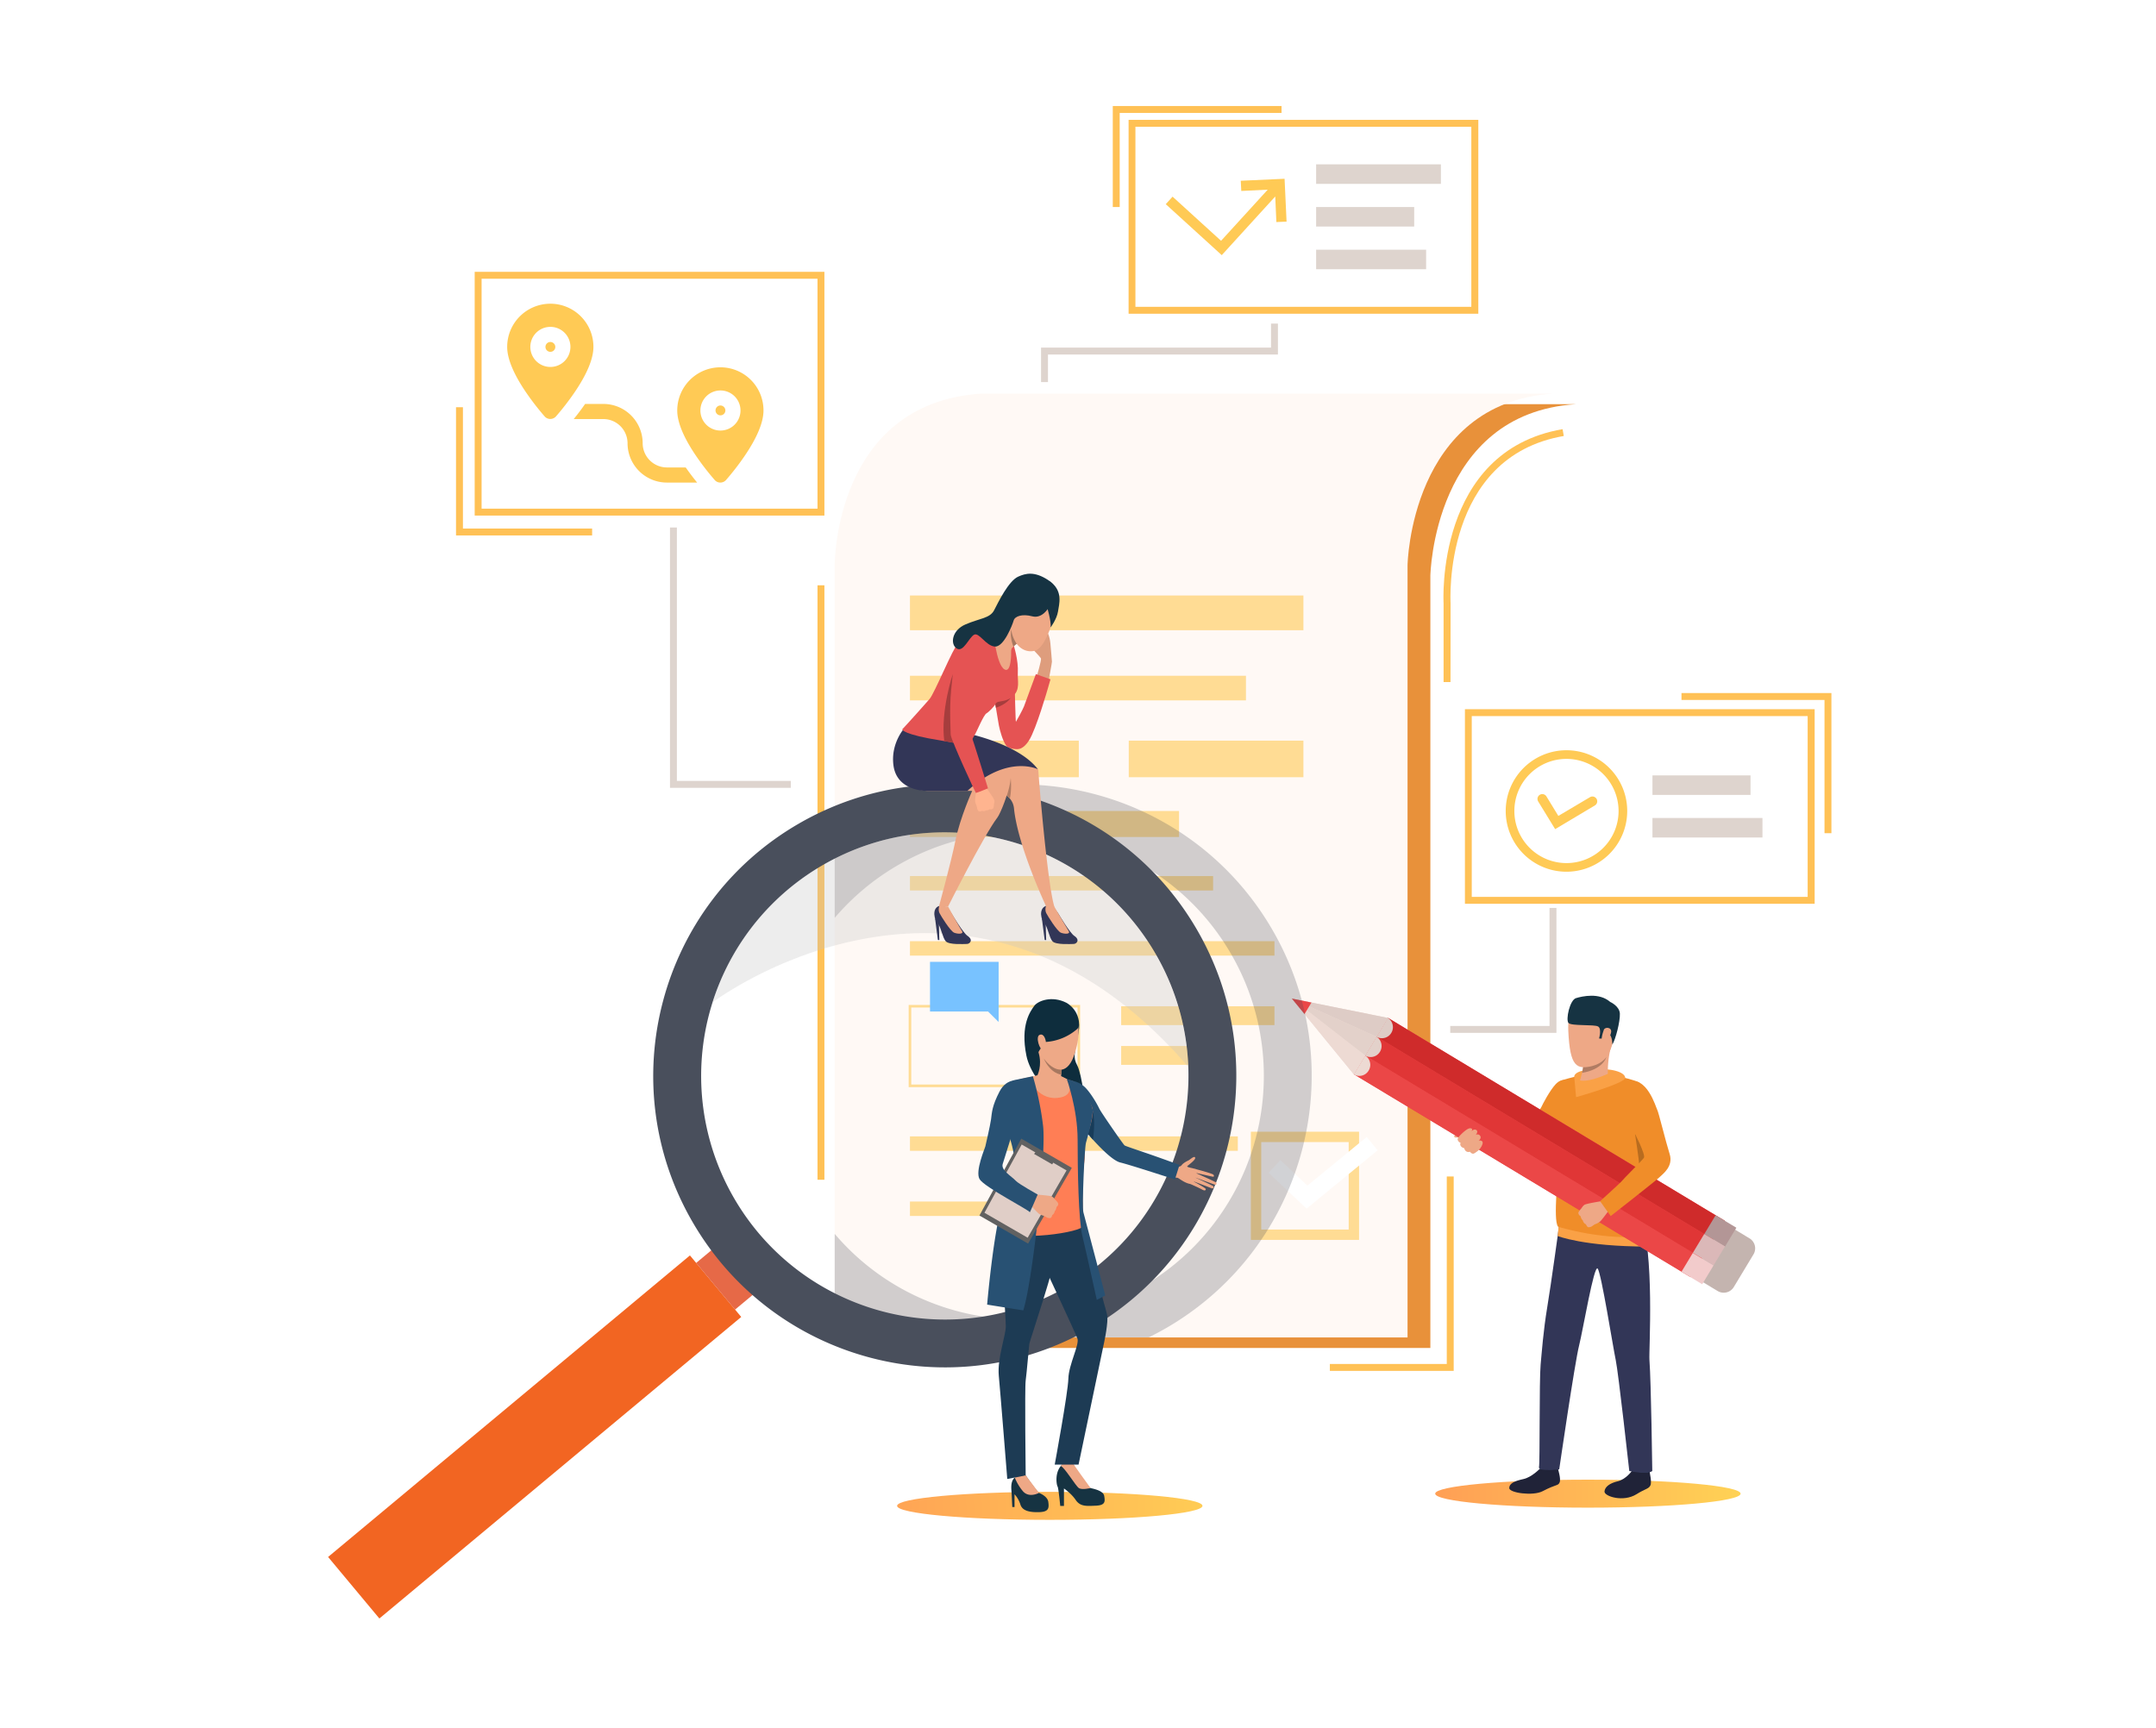 <svg id="Слой_1" data-name="Слой 1" xmlns="http://www.w3.org/2000/svg" xmlns:xlink="http://www.w3.org/1999/xlink" width="2494.9" height="2000" viewBox="0 0 2494.9 2000"><defs><clipPath id="clip-path"><polygon points="-1 -1 -2 -1 -1 -2 -1 -1" style="fill:none;clip-path:url(#clip-path-3)"/></clipPath><linearGradient id="linear-gradient" x1="987.62" y1="252.86" x2="1447.14" y2="261.64" gradientTransform="matrix(1, 0, 0, -1, 0, 2000)" gradientUnits="userSpaceOnUse"><stop offset="0" stop-color="#fff"/><stop offset="1"/></linearGradient><linearGradient id="linear-gradient-2" x1="1660.8" y1="271.3" x2="2014.2" y2="271.3" xlink:href="#linear-gradient"/><clipPath id="clip-path-3"><polygon points="1 1 2 1 1 2 1 1" style="fill:none"/></clipPath><clipPath id="clip-path-7"><polygon points="-1 -1 -2 -1 -1 -2 -1 -1" style="fill:none;clip-path:url(#clip-path-3)"/></clipPath><mask id="mask" x="-2" y="-2" width="1393.5" height="1761" maskUnits="userSpaceOnUse"><g style="clip-path:url(#clip-path)"><ellipse cx="1214.8" cy="1742.8" rx="176.7" ry="16.2" style="fill:url(#linear-gradient)"/></g></mask><linearGradient id="linear-gradient-4" x1="987.62" y1="252.86" x2="1447.14" y2="261.64" gradientTransform="matrix(1, 0, 0, -1, 0, 2000)" gradientUnits="userSpaceOnUse"><stop offset="0" stop-color="#ff9f55"/><stop offset="1" stop-color="#ffd255"/></linearGradient><mask id="mask-2" x="-2" y="-2" width="2016.2" height="1746.9" maskUnits="userSpaceOnUse"><g style="clip-path:url(#clip-path)"><ellipse cx="1837.5" cy="1728.7" rx="176.7" ry="16.2" style="fill:url(#linear-gradient-2)"/></g></mask><linearGradient id="linear-gradient-6" x1="1660.8" y1="271.3" x2="2014.2" y2="271.3" xlink:href="#linear-gradient-4"/></defs><title>smart-tracking</title><rect width="2494.9" height="2000" style="fill:#fff"/><g style="clip-path:url(#clip-path-7)"><g style="mask:url(#mask)"><ellipse cx="1214.8" cy="1742.8" rx="176.7" ry="16.2" style="fill:url(#linear-gradient)"/></g></g><ellipse cx="1214.8" cy="1742.8" rx="176.7" ry="16.2" style="fill:url(#linear-gradient-4)"/><g style="clip-path:url(#clip-path-7)"><g style="mask:url(#mask-2)"><ellipse cx="1837.5" cy="1728.7" rx="176.7" ry="16.2" style="fill:url(#linear-gradient-2)"/></g></g><ellipse cx="1837.5" cy="1728.7" rx="176.7" ry="16.2" style="fill:url(#linear-gradient-6)"/><path d="M1823.5,467.8H1161.4C991.6,479.1,992.3,666.2,992.3,666.2h0v893.9h662.9v-894C1655.3,666.1,1658.4,478.5,1823.5,467.8Z" style="fill:#e8913a"/><rect x="946" y="677.4" width="8" height="688" style="fill:#ffc155"/><path d="M1710.7,363.1H1306V138.7h404.7Zm-396.8-8h388.7V146.7H1313.9V355.1Z" style="fill:#ffc155"/><path d="M954,596.7H549.3V314.6H954Zm-370.2-8H946V322.6H557.3V588.7m0,0h26.5" style="fill:#ffc155"/><path d="M2099.9,1046H1695.2V820.8h404.7Zm-396.8-8h388.7V828.8H1703.1V1038Z" style="fill:#ffc155"/><path d="M1797.1,455.6C1632,466.3,1628.8,654,1628.8,654v893.9H965.9V654s-.8-187.1,169.1-198.4Z" style="fill:#fff9f5"/><rect x="1053" y="689.2" width="455.3" height="40.2" style="fill:#ffdc94"/><rect x="1053" y="782.1" width="388.8" height="28.5" style="fill:#ffdc94"/><rect x="1053" y="857.2" width="195.4" height="42.3" style="fill:#ffdc94"/><rect x="1306.2" y="857.2" width="202.1" height="42.3" style="fill:#ffdc94"/><rect x="1053" y="938.6" width="311.4" height="30.1" style="fill:#ffdc94"/><rect x="1053" y="1013.9" width="350.8" height="16.7" style="fill:#ffdc94"/><rect x="1053" y="1089.3" width="421.8" height="16.7" style="fill:#ffdc94"/><path d="M1249.9,1258.2H1051.5v-95.1h198.4Zm-195.4-3h192.4v-89.1H1054.5Z" style="fill:#ffdc94"/><rect x="1297.4" y="1164.6" width="177.4" height="21.8" style="fill:#ffdc94"/><rect x="1297.4" y="1210.6" width="125.8" height="21.8" style="fill:#ffdc94"/><rect x="1053" y="1315.2" width="379.4" height="16.7" style="fill:#ffdc94"/><rect x="1053" y="1390.6" width="199.8" height="16.7" style="fill:#ffdc94"/><path d="M1799.6,959.6l-19.6-32a5.59,5.59,0,0,1,9.5-5.9l13.8,22.6,36.8-21.8a5.56,5.56,0,0,1,5.6,9.6Z" style="fill:#ffca55"/><path d="M1812.7,1008.9a70.3,70.3,0,1,1,70.3-70.3A70.33,70.33,0,0,1,1812.7,1008.9Zm0-130.6a60.3,60.3,0,1,0,60.3,60.3A60.37,60.37,0,0,0,1812.7,878.3Z" style="fill:#ffca55"/><polyline points="1413 278.7 1356.9 227.6 1349 236.3 1413.8 295.3 1475.7 227.4 1477 257 1488.8 256.5 1486.5 206.9 1435.8 209.2 1436.4 221 1467 219.5 1413 278.7" style="fill:#ffca55"/><path d="M756.3,466.9" style="fill:#ded4ce"/><line x1="881.1" y1="444.3" x2="881.1" y2="466.9" style="fill:none"/><line x1="896.3" y1="516.3" x2="756.3" y2="516.3" style="fill:none"/><rect x="1912.2" y="897.4" width="113.5" height="22.6" style="fill:#ded4ce"/><rect x="1912.2" y="946.7" width="127.3" height="22.6" style="fill:#ded4ce"/><rect x="1523" y="190.2" width="144.4" height="22.6" style="fill:#ded4ce"/><rect x="1523" y="239.6" width="113.5" height="22.6" style="fill:#ded4ce"/><rect x="1523" y="289" width="127.3" height="22.6" style="fill:#ded4ce"/><polygon points="1801.1 1195.4 1678.2 1195.4 1678.2 1187.4 1793.1 1187.4 1793.1 1050.8 1801.1 1050.8 1801.1 1195.4" style="fill:#ded4ce"/><polygon points="1212.7 442.2 1204.7 442.2 1204.7 402.3 1470.8 402.3 1470.8 374.5 1478.8 374.5 1478.8 410.3 1212.7 410.3 1212.7 442.2" style="fill:#ded4ce"/><polygon points="915.1 911.8 775.3 911.8 775.3 610.5 783.3 610.5 783.3 903.8 915.1 903.8 915.1 911.8" style="fill:#ded4ce"/><path d="M1678.5,789.4h-8v-91c-.1-1.5-9.8-176.3,137.7-201.7l1.4,7.9c-140.5,24.2-131.1,191.8-131,193.5Z" style="fill:#ffc155"/><polygon points="2119.3 964.3 2111.3 964.3 2111.3 810.1 1945.8 810.1 1945.8 802.1 2119.3 802.1 2119.3 964.3" style="fill:#ffc155"/><polygon points="685.2 619.7 527.7 619.7 527.7 471.3 535.7 471.3 535.7 611.7 685.2 611.7 685.2 619.7" style="fill:#ffc155"/><polygon points="1295.7 239.6 1287.7 239.6 1287.7 122.7 1483 122.7 1483 130.7 1295.7 130.7 1295.7 239.6" style="fill:#ffc155"/><polygon points="1682.2 1586.6 1538.9 1586.6 1538.9 1578.6 1674.2 1578.6 1674.2 1361.6 1682.2 1361.6 1682.2 1586.6" style="fill:#ffc155"/><path d="M1781.9,1699.8s-9.4,9.9-19,12-16.3,4.7-16.4,10.4,27.6,9.4,38.5,3.7c16.4-8.6,18-6,19.8-10.3s-2.2-15.7-2.1-17.1C1802.9,1696.9,1781.9,1699.8,1781.9,1699.8Z" style="fill:#202338"/><path d="M1782.9,1695.1s-1.2,4.6-1.1,4.7,21.6,2.5,20.9-1.2c-.5-3-1.3-6.3-1.3-6.3Z" style="fill:#2f6b8c"/><path d="M1888.4,1702.4s-6.9,9.7-16.2,11.9-15.1,6.4-15.5,11.9,21.6,12.8,37.1,3.1c10.2-6.4,14-6,16-10.1s-1.1-15.4-.9-16.7C1909.1,1700.8,1888.4,1702.4,1888.4,1702.4Z" style="fill:#202338"/><path d="M1888.7,1697.6a37.49,37.49,0,0,0-.3,4.8c.2.1,20.6,3.7,20.4,0a29.4,29.4,0,0,0-1.3-6.6Z" style="fill:#2f6b8c"/><path d="M1804.5,1416.3s-9.9,72-14,96.3c-4.7,28.5-6.3,52-7.7,66.7-1.7,18.5-.7,113.3-1.9,118.7s23.4,2.6,23.4,2.6,18-123.6,23-143.3c4.6-18.4,17.3-94.1,21.5-89.1s17.8,91.3,20.9,105.8,15.7,128.5,15.7,128.5,20.9,4.5,26.6,0c0,0-1.3-101.7-3.3-128.8-.8-10.4,6.5-123.9-11-169.7C1888.6,1379.8,1804.5,1416.3,1804.5,1416.3Z" style="fill:#323657"/><path d="M1803.6,1419.7l-1.1,10.8s30.2,12.2,103.7,12.2v-12.4Z" style="fill:#faa146"/><path d="M1719,1283.7s-4.4,9.7-7,10.3-5.7,3.8-7.9,4.8-9.3,1.5-11.2,3.4c-.8.8-3.7,7.2-5.5,8.6s-5.6,3.7-4.4,5.1,5.2.3,5.2.3a2.85,2.85,0,0,0-.9,2.9c1.3,3.1,3.4,3.3,3.4,3.3s-.7,2.4.2,3.5c1.9,2.6,3.9,2.6,3.9,2.6a5.47,5.47,0,0,0,1.8,3.2,4.93,4.93,0,0,0,4.7.8s2.1,2.9,4,2.3,3-2,4.4-2.9,11-11.9,14.5-22.3a77.07,77.07,0,0,1,9.7-18.8Z" style="fill:#eea886"/><path d="M1721,1332.8s34.2,15.5,46.3,12.6c5.6-1.4,13-9.1,20-18.2,2.3-3,4.6-6.1,6.7-9.3h0c8.6-12.4,15.4-24.4,15.4-24.4s25.5-29.9,5-43.2c0,0-7.4-2.8-14.2,4.5s-14.8,22.6-16.6,26.5-26.8,40-28.1,40.8-12.2-2.1-21-2.8c-14.3-1.2-11.5-1.8-11.5-1.8Z" style="fill:#f08d29"/><path d="M1833.6,1243.7s-26.2,5.4-29.3,8.2c-3.4,2.9-9.3,31.7-9.7,39.7s3.2,41.4,6.5,53.9-4.4,65.4,1.8,74.2c0,0,54,17.3,106,10.6,0,0-11.1-50-9.1-67,2.7-21.8,9.1-72.2,9.1-72.2s-6.9-33.9-11.6-37.8-36.8-10.3-36.8-10.3Z" style="fill:#f08d29"/><path d="M1892,1312.1s5,32.2,4.6,34.3S1919,1339.9,1892,1312.1Z" style="fill:#b86c1f"/><path d="M2006.3,1489.6l22.8-37.8a13.53,13.53,0,0,0-4.6-18.6l-57.1-34.4a13.53,13.53,0,0,0-18.6,4.6l-22.8,37.8a13.53,13.53,0,0,0,4.6,18.6l57.1,34.4A13.62,13.62,0,0,0,2006.3,1489.6Z" style="fill:#c4b4af"/><rect x="1743.12" y="1100.62" width="76.3" height="454.99" transform="translate(-275.63 2168.35) rotate(-58.93)" style="fill:#eb4747"/><rect x="1781.76" y="1078.93" width="25.4" height="454.99" transform="translate(-250.66 2169.16) rotate(-58.93)" style="fill:#cf2b2b"/><rect x="1768.59" y="1100.56" width="25.4" height="454.99" transform="translate(-275.56 2168.34) rotate(-58.93)" style="fill:#e03636"/><rect x="1755.45" y="1122.41" width="25.4" height="454.99" transform="translate(-300.64 2167.66) rotate(-58.93)" style="fill:#eb4747"/><polygon points="1566.7 1243.5 1606.1 1178.1 1517.6 1160.3 1494.9 1155.7 1509.6 1173.6 1566.7 1243.5" style="fill:#eddad3"/><path d="M1592.9,1199.9a12.52,12.52,0,0,0,17.1-4.5,12.65,12.65,0,0,0-4-17.3Z" style="fill:#deccc6"/><path d="M1579.8,1221.7a12.52,12.52,0,0,0,17.1-4.5,12.65,12.65,0,0,0-4-17.3Z" style="fill:#e3d1ca"/><path d="M1566.7,1243.5a12.52,12.52,0,0,0,17.1-4.5,12.65,12.65,0,0,0-4-17.3Z" style="fill:#eddad3"/><rect x="1978.09" y="1410.65" width="25.4" height="28" transform="translate(-256.93 2394.52) rotate(-58.93)" style="fill:#b39696"/><rect x="1964.86" y="1432.34" width="25.4" height="28" transform="translate(-281.9 2393.68) rotate(-58.93)" style="fill:#dbb8b8"/><rect x="1951.71" y="1454.37" width="25.4" height="28" transform="translate(-307.01 2393.4) rotate(-58.94)" style="fill:#f2cbcb"/><polygon points="1592.9 1199.9 1494.9 1155.7 1606.1 1178.1 1592.9 1199.9" style="fill:#deccc6"/><polygon points="1579.8 1221.7 1494.9 1155.7 1592.9 1199.9 1579.8 1221.7" style="fill:#e3d1ca"/><polygon points="1579.8 1221.7 1494.9 1155.7 1566.7 1243.5 1579.8 1221.7" style="fill:#eddad3"/><polygon points="1509.6 1173.6 1517.6 1160.3 1494.9 1155.7 1509.6 1173.6" style="fill:#eb4747"/><path d="M1838.2,1420.4a10.88,10.88,0,0,0,3.4-.8s1.8-1.2,3.1-2.1a6.42,6.42,0,0,1,1-.6,21.07,21.07,0,0,0,5.7-3c2.2-1.8,9.7-12.2,9.7-12.2l-4.5-5.6-3.4-5.9s-17.4,2.7-19.7,4.2a2.65,2.65,0,0,0-.6.5c-1.8,1.4-2.5,3.3-3.4,4.1-.3.3-3.2,3.7-3,5a4.33,4.33,0,0,0,2.4,3.4s.8,3.5,2.7,5a6.45,6.45,0,0,0,3.5,4.5C1835.3,1416.8,1836.3,1420.1,1838.2,1420.4Z" style="fill:#eea886"/><path d="M1882.9,1252.3c-3.4,1.3-7.1,9.7-4.4,26,2.9,17.5,8.7,25,11,29.1s15.1,29.3,12.8,32.6-24,24.7-25.2,26.5-25.5,23.7-25.5,23.7l12.3,17.2s52.3-40.9,56.4-44.9,16.3-12.6,11.8-26.9c-4.6-14.5-12.8-48.4-14.3-51S1905.6,1243.5,1882.9,1252.3Z" style="fill:#f08d29"/><path d="M1688.7,1315s8.4-9.3,12.6-9.2,1.3,3.7,1.3,3.7,2.8-3.5,5.7-1.7-.6,5.8-.6,5.8a3.5,3.5,0,0,1,5,.8c2.2,2.9-1.5,5.6-1.5,5.6s5.5-.8,4.4,3.7c-2,7.6-10.2,11.3-10.2,11.3s-2.4.9-4.3-2.1c0,0-5.2,2-6.6-4,0,0-6.2-1.4-4.3-6.3C1690.2,1322.7,1683.9,1320.3,1688.7,1315Z" style="fill:#eea886"/><path d="M1821.7,1246.3s-1.6-7.2,20.9-8.8,37.6,3.4,38.1,9.8-56.9,22.5-56.9,22.5Z" style="fill:#faa146"/><path d="M1844.4,1162.6s-31.5-11.7-29.6,30.2,9.4,46.2,30.1,40.3,22.5-32.3,25.2-45S1854.7,1164.4,1844.4,1162.6Z" style="fill:#eea886"/><path d="M1828.4,1250.3s7.6,3.3,32.2-7.5c0,0-.7-16.9,4.1-32.6s-33,21-33,21c.4.3.5,1.9.2,4.1a45.34,45.34,0,0,1-1.2,6.5C1829.3,1247,1829.6,1246.1,1828.4,1250.3Z" style="fill:#eea886"/><path d="M1865.8,1208.9s.1-11.2-4.6-12.2-7.1,5.4-7.1,5.4l-3.7-.2s3.4-11.3-1.1-13.9-31-.3-34.3-4.1,1.5-26.5,8.7-28.7,27-6.7,39.6,4.4c0,0,10.8,4.7,11.2,13.6S1869.6,1202.8,1865.8,1208.9Z" style="fill:#163342"/><path d="M1830.7,1241.7c24.4-4.1,28.1-18,28.2-18.2-9.5,12.3-26.9,11.7-26.9,11.7C1831.7,1237.1,1831.3,1239.4,1830.7,1241.7Z" style="fill:#b07c63"/><path d="M1855.9,1191.9c1.4-3.7,9.3-3.2,8.5,2.6s-7.3,14.9-9.9,13.2S1854,1197,1855.9,1191.9Z" style="fill:#eea886"/><path d="M1572.7,1435H1447.5V1309.8h125.2Zm-113.2-12h101.2V1321.8H1459.5Z" style="fill:#ffdc94"/><polygon points="1512 1398.8 1468 1357.3 1481.7 1342.7 1512.9 1372.2 1581.5 1315.9 1594.2 1331.3 1512 1398.8" style="fill:#fff"/><path d="M1472.2,1075.8c-93.5-161.1-300-215.8-461.1-122.3a333,333,0,0,0-45.2,31.4v77.4a281.39,281.39,0,0,1,73-60.9c134.6-78.2,307.2-32.4,385.4,102.2a281,281,0,0,1,38,130.9c.1,3.5.2,7,.2,10.4a281.66,281.66,0,0,1-140.4,244c-119.8,69.5-269.6,41-356.2-60.9v77.4a333.19,333.19,0,0,0,65.9,42.4h297.5c7-3.4,13.8-7.1,20.6-11C1511,1443.3,1565.8,1236.9,1472.2,1075.8Z" style="fill:#3f444f;opacity:0.24;isolation:isolate"/><rect x="346.1" y="1616.81" width="545.1" height="92.7" transform="translate(-921.36 781.57) rotate(-39.81)" style="fill:#f26522"/><rect x="824.67" y="1444.31" width="29.1" height="70.3" transform="translate(-752.63 880.2) rotate(-39.81)" style="fill:#e66947"/><path d="M801.6,1414.6c93.5,161.1,300,215.8,461.1,122.3s215.8-300,122.3-461.1S1085,860,923.9,953.5,708,1253.5,801.6,1414.6Zm47.9-27.8a281.83,281.83,0,0,1,102.2-385.3c134.6-78.2,307.2-32.4,385.4,102.2a281,281,0,0,1,38,130.9h0c3.7,100.8-46.9,200.3-140.2,254.5C1100.2,1567.2,927.7,1521.4,849.5,1386.8Z" style="fill:#494f5c"/><path d="M824.5,1160.2s293.6-222.9,550.5,74.4h0a281.71,281.71,0,0,0-38-130.9c-78.2-134.6-250.7-180.4-385.4-102.2A280.54,280.54,0,0,0,824.5,1160.2Z" style="fill:#c2c2c2;opacity:0.3;isolation:isolate"/><path d="M1199.9,782.3s5.4-18.2,4.7-20.2-13.4-14.2-13.3-15.7,17-11.9,18.7-14.9,4.9,5.7,5.5,13.2,1.8,19.5,1.8,21.1-3.9,22.1-3.9,22.1Z" style="fill:#de9d7d"/><path d="M1151,810.5s.3,1.9.8,4.7h0c.3,1.8.6,3.9,1,6.1,1.2,7,2.6,15.4,3.1,18.3,1,5.3,4.3,17.6,8.5,23.4,1.7,2.4,6.3,3.5,8.6,3.7,2.7.2,9.7,3,17.9-10s21.3-58.6,22-61.1,2.7-9.4,2.7-9.4l-16.9-6s-12.1,32.9-13.8,37.5c-1.3,3.4-8.9,17.3-9.3,17.7s-1.3-37.8-1.3-37.8Z" style="fill:#e55353"/><path d="M1225.4,1058.5s12.5,21.1,17.7,24.6c7.1,4.7,2.7,9.4-.7,9.4s-20.7,1.2-24.5-3.1-5.7-17.3-9.3-20.7-7.2-16.9,1.7-20.2C1218.3,1045.6,1225.4,1058.5,1225.4,1058.5Z" style="fill:#323657"/><path d="M1220,1049.2s14.3,24.7,16.7,28.4-4.6,3.6-9,1.9-15.4-19.5-17-22.7c-1.9-3.9-.3-8.3-.3-8.3Z" style="fill:#eea886"/><polygon points="1205.6 1062.5 1208.9 1087.9 1210.6 1088 1210.1 1069.7 1205.6 1062.5" style="fill:#323657"/><path d="M1101.9,1058.5s12.5,21.1,17.7,24.6c7.1,4.7,2.7,9.4-.7,9.4s-20.7,1.2-24.5-3.1-5.7-17.3-9.3-20.7-7.3-17.2,1.7-20.2C1094.7,1046,1101.9,1058.5,1101.9,1058.5Z" style="fill:#323657"/><path d="M1097.2,1049.3s13.5,24.7,16,28.3-4.6,3.6-9,1.9-15.4-19.5-17-22.7c-1.9-3.9-.3-8.3-.3-8.3Z" style="fill:#eea886"/><polygon points="1082 1062.5 1085.3 1087.9 1087 1088 1086.5 1069.7 1082 1062.5" style="fill:#323657"/><path d="M1046.6,866.3l112.8,51.4a21.78,21.78,0,0,1,5.7,3.2h0a34.62,34.62,0,0,1,3.5,3.3,20.68,20.68,0,0,1,4.8,11.6c4.4,43.6,37,112.8,37,112.8,10.5,5.1,9.7.7,9.7.7-6.6-21.2-14.6-108.5-17.5-143.6-.6-7.4-1-12.5-1.1-14.2-.1-1.1-1.3-2.6-3.4-4.3-15.5-12.5-79.1-38.5-79.1-38.5C1071.2,847.5,1046.6,866.3,1046.6,866.3Z" style="fill:#eea886"/><path d="M1038.3,883.9c3.5,30.5,34,31.4,34,31.4H1125s-13.9,30.8-19.2,56.8c-5.7,27.6-19.1,76.4-19.1,76.4s.9,1.7,10.4.7c0,0,41.4-82.5,57.2-103.2,3.4-4.5,13.2-28.7,14.9-43.1.6-4.9.2-8.6-1.6-10.1s-6-4.4-11.6-8c-16.5-10.4-45.2-26.5-61.2-30-21.4-4.8-46-13.8-46-13.8S1034.8,853.4,1038.3,883.9Z" style="fill:#eea886"/><path d="M1119.5,915.3h-47.2s-34.4.9-38.4-29.5c-3.4-25.5,12.6-43,12.6-43s16,4.3,36.1,9.1a160.42,160.42,0,0,1,36.3-3.2s59.9,12.1,82.1,41.6C1201.1,890.3,1165.9,872.6,1119.5,915.3Z" style="fill:#323657"/><path d="M1170.6,715.4c-.2,3.4-.2,6.9-.3,10.2,0,1,0,2.1.1,3.1a32.09,32.09,0,0,0,6.1,16.4h0c4.9,6.4,12.2,10.1,20.8,8.1,15.8-3.7,26.2-54.9,26.2-54.9-4.3-20-31-21.2-41.7-14C1173.5,689.9,1171.2,702.6,1170.6,715.4Z" style="fill:#eea886"/><path d="M1044,844.2s.5,5.9,45.2,12.9c1.2.2,2.4.4,3.5.6,4.1.7,7.6,1.3,10.6,1.9,21.2,3.9,16.9,3.8,25.7-11,1.2-2,9.3-21.1,12.4-22.9s8.8-7.8,11.2-11.6,11.4-1.3,19.8-8.7,4.9-17.9,5.4-26.5c.9-15-4.8-32.1-4.8-32.1-23.5-44.1-57.8-9.1-64.1-2.8s-27.5,58.5-33.3,65.1C1055,832.5,1044,844.2,1044,844.2Z" style="fill:#e55353"/><path d="M1149,727.1s3.5,42.9,13.7,47.8c10.5,5,6.8-37.2,6.8-37.2S1161,719.9,1149,727.1Z" style="fill:#eea886"/><path d="M1211.3,701.4s5.4,17.7,4.5,24.7c0,0,7.1-9.5,8.5-18.3s5.6-22.7-7.5-33.5S1211.3,701.4,1211.3,701.4Z" style="fill:#163342"/><path d="M1158.1,739.8c0,10.6,11.3,16.6,12.2,11.5.1-.6,1.4-1.9,2.4-2.9h0l.9-.9a24.68,24.68,0,0,1,2.9-2.4,49.61,49.61,0,0,1,10.4-4.5l-11.4-31.2s-2.1,2.4-4.9,6.1C1165.4,722.1,1158.1,732.9,1158.1,739.8Z" style="fill:#eea886"/><path d="M1172.7,748.4l.9-.9a24.68,24.68,0,0,1,2.9-2.4s-5.6-7.7-6.1-16.4C1170.4,728.6,1167.9,735.3,1172.7,748.4Z" style="fill:#a77860"/><path d="M1132.4,938.8a9.29,9.29,0,0,1-1.5-2.5s-.3-1.8-.6-3c-.1-.4-.2-.7-.3-1a17.8,17.8,0,0,1-1.6-5.2c-.2-2.4,1.6-13,1.6-13l6-.7,5.5-1.4s8.7,12,9.1,14.2c0,.2.1.4.1.6.2,1.9-.5,3.4-.5,4.4,0,.4-.3,4.1-1.2,4.7a3.61,3.61,0,0,1-3.5.6s-2.6,1.6-4.6,1.4a5.13,5.13,0,0,1-4.7.5C1136.3,938.5,1133.8,939.8,1132.4,938.8Z" style="fill:#ffb48f"/><path d="M1130.9,760.3s5.9-22.2-9.5-21.8-16.4,19.5-16.9,23.3-5.7,48.7-5.1,57.2-1.1,20.1.7,31.3c1.4,8.4,28.7,67.2,29.2,67.4s14-5.3,14-5.3-17.6-57.3-19.9-62.6c-3.6-8.2-2.2-14.3-2.4-18.3S1130.3,763.8,1130.9,760.3Z" style="fill:#e55353"/><path d="M1213.5,703.3s-7.4,13.1-19,10-20.1-.1-21.5,4.8-11.3,31-21.8,30.2-18.1-16.8-24-13.7-12.3,20.7-20,16-6.2-21,10.2-28,28.1-7,32.9-16.2,16.7-34.1,28.1-39.1c8.4-3.7,18.5-6.4,34.3,3.9s10.9,27.1,10.9,27.1Z" style="fill:#163342"/><path d="M1165.1,920.8h0a34.62,34.62,0,0,1,3.5,3.3s2.3-8.7,1-23.5C1169.5,900.6,1169.5,907,1165.1,920.8Z" style="fill:#b07c63"/><path d="M1092.7,857.7c4.1.7,7.6,1.3,10.6,1.9h0s-3.3-7.5-3.2-10-1.6-29.4.5-50.1,1.9-19.2,1.9-19.2S1088.2,822.9,1092.7,857.7Z" style="fill:#a63d3d"/><path d="M1151.8,815.2h0c.3,1.8.3,1.7.7,4,13.2-4.8,16.8-11.1,16.9-11.4-4.5,3.3-10.7,3.7-13.9,4.4S1151.8,815.2,1151.8,815.2Z" style="fill:#a63d3d"/><path d="M1233.9,1160.5s18.9,9.2,14.2,34.3-6.7,28.5-1.5,38.3,11.4,51.6,6.7,59.6-58.1-34.8-65.5-70.7,4.7-51.8,9-57.8S1217.3,1152.1,1233.9,1160.5Z" style="fill:#0e2d3d"/><polygon points="1076.2 1113.2 1155.6 1113.2 1155.6 1170.7 1155.6 1182.8 1143.4 1170.7 1076.2 1170.7 1076.2 1113.2" style="fill:#78c2ff"/><path d="M1242,1694.4a47.08,47.08,0,0,0,5.5,9.2c2.6,3.4,10.8,17.6,14.5,18.6s14.8,3,15.8,9.2,1.5,10.7-9.5,11.2-18.2,1.2-23.5-6.6-13.6-13.3-13.6-13.3v20.2h-4.3s-2-21-3.1-22.5-4.1-17.6,6.1-26S1242,1694.4,1242,1694.4Z" style="fill:#163342"/><path d="M1262,1722.2s-9.9,2.5-13.6,0-16.6-24.2-20.9-25.5c0,0,4.1-8.4,14.6-2.3C1242,1694.4,1259.2,1718.6,1262,1722.2Z" style="fill:#eea886"/><path d="M1358.2,1350.4s6.8,1.3,9.2-1.9c2-2.7,6.5-4.8,7.9-5.5,1.9-.9,6.6-5.7,7.7-3.3s-7.4,8.3-9,9.9,8.4,2.3,10.1,3.9-.4,18-7.2,16.7-13.2-7.1-14.4-7.1a49.51,49.51,0,0,1-5-.7Z" style="fill:#eea886"/><path d="M1382.7,1352.8s20.5,5.3,21.5,6.8.7,2.6-1.2,2.2-19.9-4.5-19.9-4.5,23.2,10.3,24.3,11.4c.7.6.1,2.8-.9,2.6s-24.6-9-24.6-9,21.6,9.7,22.3,10.8a1.58,1.58,0,0,1-2,2.2c-1.6-.7-22.2-8.5-22.2-8.5s15.3,8,15.3,9.4c0,.8-.4,2.7-4.3.5s-13.6-6.4-13.6-6.4Z" style="fill:#eea886"/><path d="M1186.9,1707.5s11,16.4,15.4,20.3c0,0,9.9,3.6,10.8,10.5s.8,11.5-10.8,11.8-19.3-1.8-21.5-8.8a31.55,31.55,0,0,0-6.8-11.9v14.8h-2.6s-.7-14.3-.8-16.9-1.9-12.7,3.7-17.2S1186.9,1707.5,1186.9,1707.5Z" style="fill:#163342"/><path d="M1179.5,1391.8s-13.9,18.1-17.7,39.5,2.2,93.4,2.1,104-10,37-8.1,57,9.8,119.4,9.8,119.4l21.3-4.2s-1.2-101.3,0-109.7,3.7-38.9,4.2-42.4,31.3-94.1,31.3-109.5S1213,1366.6,1179.5,1391.8Z" style="fill:#1d3b54"/><path d="M1249.3,1398.9s22.8,87.2,25.6,99.3,6.6,22,6.6,27.2c0,11.9-4.4,31-4.4,31l-29,138.7h-27.6s15.4-83.2,15.8-99.5,13-39.5,10.5-46.4-39.7-86.5-39.7-86.5S1178.9,1373.6,1249.3,1398.9Z" style="fill:#1d3b54"/><path d="M1202.3,1727.8s-11.3,6.3-18.5-1.8a57.2,57.2,0,0,1-9.5-15.9l12.6-2.6Z" style="fill:#eea886"/><path d="M1239.9,1250.7a28.53,28.53,0,0,1,16.5,8.5c7.1,7.6,13.8,19.8,15.7,23.9s28,41.8,29.3,42.6,14.5,5.2,23.2,8.2c13.4,4.5,40.3,14.3,40.3,14.3l-5.3,16.9s-50.6-16.6-63.3-19.7c-15.5-3.8-51.2-49.6-51.2-49.6S1218.6,1264.6,1239.9,1250.7Z" style="fill:#285173"/><path d="M1223.5,1244.1s12.2,5.8,16.4,6.6,20.7,22.2,23.6,30,0,19.5-5.9,33.2-.3,18.3-3,32-1.8,65.1-1.3,72.7-79.3,19.2-95.1,5.3c0,0,10.7-46.3,23.3-59.5,2.7-2.9,2.4-21.9.6-26.6s-22.9-40.2-22.9-40.2-1.5-35.9,7.6-43c8-6.2,29.7-8.4,33.6-9.7S1215.5,1242.9,1223.5,1244.1Z" style="fill:#ff7e55"/><path d="M1229.3,1230s-.4,3.4-.8,7.9c-.2,1.8-.3,3.8-.5,5.8-.5,6.1-.9,12.6-.6,16,0,0-12.7,12.7-27.1-14.8,0,0,6.1-11.4,1.5-26.8S1229.3,1230,1229.3,1230Z" style="fill:#eea886"/><path d="M1264.8,1319s3.1-20.3-.2-32.6c0,0,0,10.6-5.8,25.7Z" style="fill:#183c59"/><path d="M1190.5,1246.8s8.7,25.8,32.7,23.9,11.4-21.8,11.4-21.8-6-3.4-7.6-3.7-26.5-.6-26.5-.6Z" style="fill:#eea886"/><path d="M1234.5,1248.9s12.5,34.7,12.5,70,1,93,5.4,111.1,16.8,74.4,16.8,74.4l9.8-5.1s-23.5-89.8-25.3-96.2,1.3-74.9,3-80.6,8.8-31.2,7.7-38.3c-1.4-8.9-9.7-22.1-23.2-33.4Z" style="fill:#285173"/><path d="M1195.3,1245.7a358.65,358.65,0,0,1,11.7,56.9c4,32-12.1,180.3-22.9,214l-41.8-6.7s9-104.9,21.2-124,16.1-36,2.9-75.8,5.8-59.6,5.8-59.6S1191.6,1246.2,1195.3,1245.7Z" style="fill:#285173"/><polygon points="1240.3 1351.6 1189.7 1439.3 1133.4 1406.8 1181.8 1317.8 1240.3 1351.6" style="fill:#616161"/><polygon points="1234.2 1354.6 1189.2 1432.5 1139.2 1403.6 1182.3 1324.6 1234.2 1354.6" style="fill:#e0cec7"/><polygon points="1217.6 1347.6 1220.8 1342.1 1200.6 1330.5 1196.6 1335.5 1217.6 1347.6" style="fill:#616161"/><path d="M1215.2,1409.8a10.23,10.23,0,0,1-3.3-.5s-1.8-1-3.1-1.7l-1-.5a19,19,0,0,1-5.6-2.4c-2.2-1.6-10.2-10.7-10.2-10.7l3.7-5.7,2.7-5.8s16.6,1.1,18.9,2.3a2.09,2.09,0,0,1,.6.4c1.8,1.2,2.6,2.9,3.5,3.6.3.3,3.3,3.2,3.2,4.5a4.07,4.07,0,0,1-2,3.5s-.4,3.4-2.1,5a6.16,6.16,0,0,1-2.9,4.5C1217.7,1406.2,1217.1,1409.4,1215.2,1409.8Z" style="fill:#eea886"/><path d="M1180.9,1250.7s-15.4-4.4-24.2,12.5-8.8,24.2-9.9,32.4c-1.1,7.8-6.1,29.1-6.6,31.3s-11.9,28.5-6.7,37.7,58.5,36.4,58.1,38.4,9.2-20.5,9.2-20.5-21.5-12-25.1-15.7c-5.7-6-17.8-12.5-15.3-19.9,2.9-8.7,11.7-38.3,13.7-42.6S1193.9,1256.2,1180.9,1250.7Z" style="fill:#285173"/><path d="M1231.2,1163.3s27.4,8.6,12.5,55.9-52.3-5.5-48.3-34.3S1231.2,1163.3,1231.2,1163.3Z" style="fill:#eea987"/><path d="M1246.5,1190.9a61.34,61.34,0,0,1-36.4,15s-8.7,10.3-9.4,14.3c0,0-20.3-34.6,4.7-55.4S1255.7,1182.3,1246.5,1190.9Z" style="fill:#0e2d3d"/><path d="M1210.4,1206.8c-.2-3.4-2.3-11.3-7.4-9.1s.3,18.1,3.7,17.1C1206.7,1214.9,1210.8,1215,1210.4,1206.8Z" style="fill:#eea987"/><path d="M1228.5,1237.9c-.2,1.8-.3,3.8-.5,5.8,0,0-12.1-.7-20.2-18.7C1208.4,1225.8,1217.2,1238.8,1228.5,1237.9Z" style="fill:#a77860"/><path d="M636.9,395.8a5.7,5.7,0,1,0,5.7,5.7A5.76,5.76,0,0,0,636.9,395.8Z" style="fill:#ffca55"/><path d="M636.9,351.5a50,50,0,0,0-50,50c0,13.6,7.4,31.5,22.1,53A301.25,301.25,0,0,0,630.3,482a8.58,8.58,0,0,0,6.5,2.9,8.78,8.78,0,0,0,6.5-2.9,301.25,301.25,0,0,0,21.3-27.5c14.7-21.5,22.1-39.4,22.1-53A49.85,49.85,0,0,0,636.9,351.5Zm0,73.2a23.2,23.2,0,1,1,23.2-23.2A23.22,23.22,0,0,1,636.9,424.7Z" style="fill:#ffca55"/><path d="M793.5,541H771.7a28.08,28.08,0,0,1-28-28,45.54,45.54,0,0,0-45.5-45.5H677.1c-4.8,6.9-9.5,13-13.2,17.5h34.3a28.08,28.08,0,0,1,28,28,45.54,45.54,0,0,0,45.5,45.5h35C803,553.9,798.3,547.9,793.5,541Z" style="fill:#ffca55"/><path d="M833.7,469.3a5.7,5.7,0,1,0,5.7,5.7A5.76,5.76,0,0,0,833.7,469.3Z" style="fill:#ffca55"/><path d="M833.7,425.1a50,50,0,0,0-50,50c0,13.6,7.4,31.5,22.1,53a301.25,301.25,0,0,0,21.3,27.5,8.58,8.58,0,0,0,6.5,2.9,8.78,8.78,0,0,0,6.5-2.9,301.25,301.25,0,0,0,21.3-27.5c14.7-21.5,22.1-39.4,22.1-53A49.85,49.85,0,0,0,833.7,425.1Zm0,73.2a23.2,23.2,0,1,1,23.2-23.2A23.22,23.22,0,0,1,833.7,498.3Z" style="fill:#ffca55"/></svg>